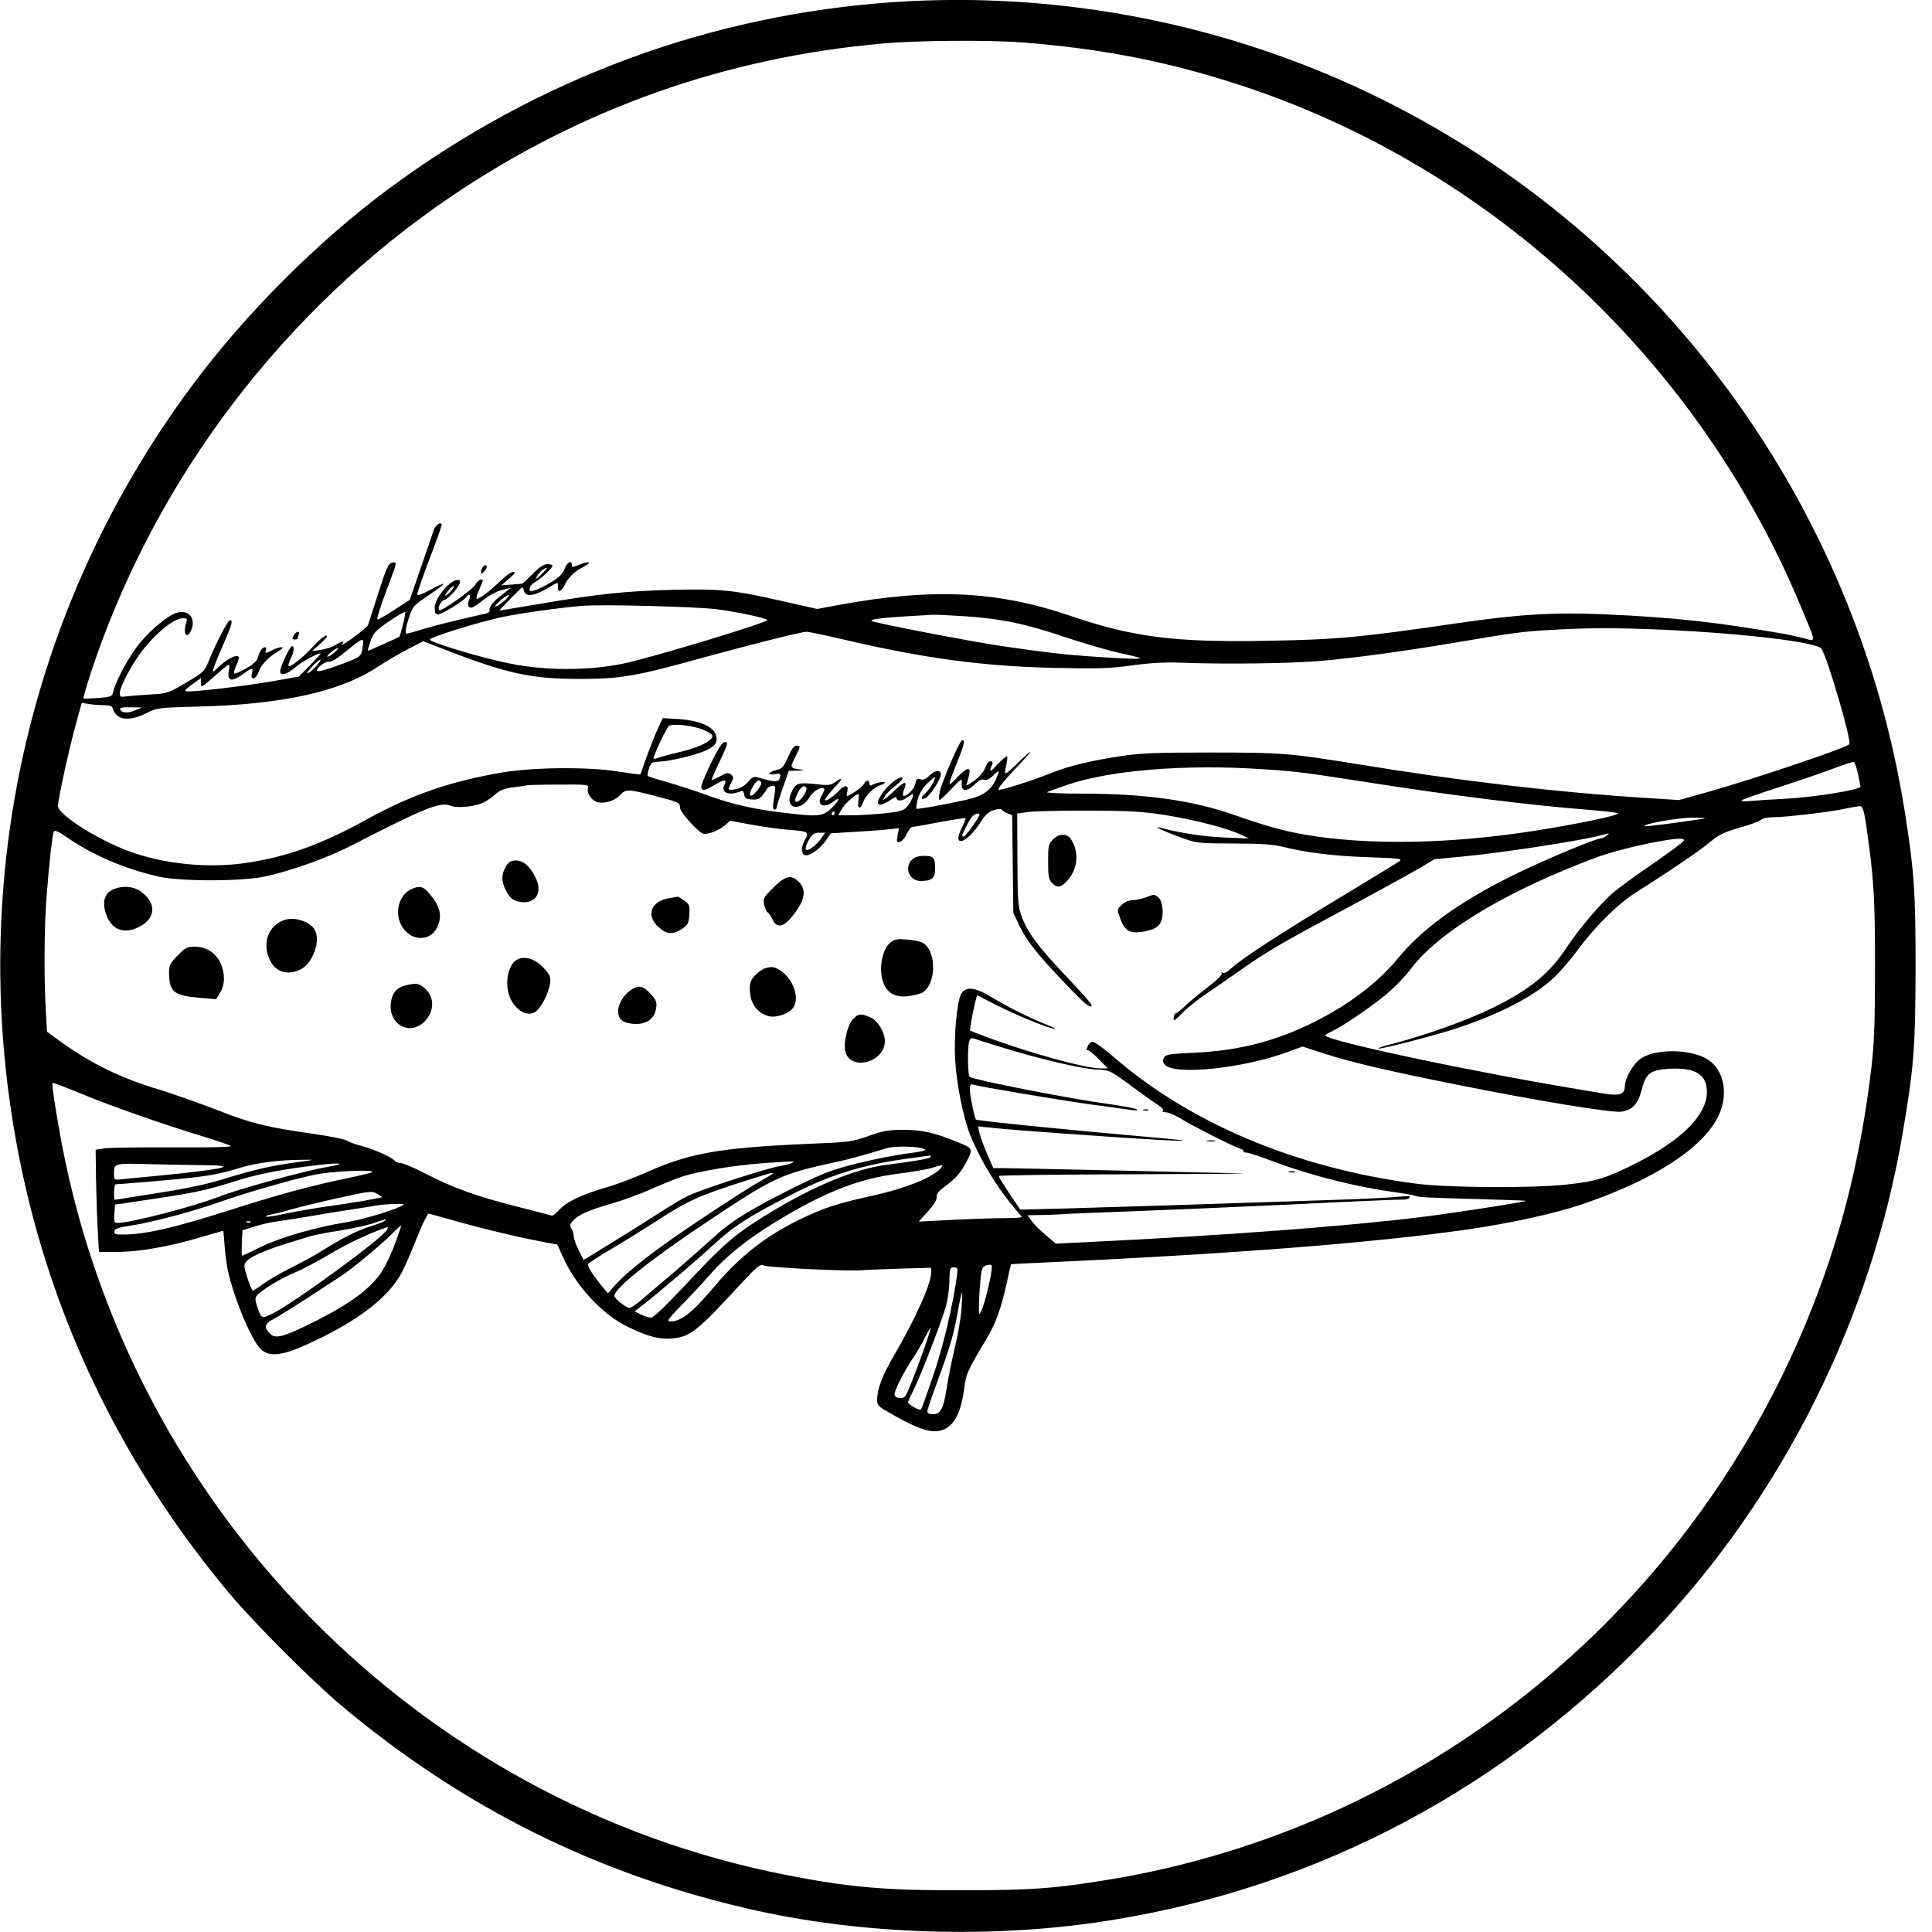 <svg version="1" xmlns="http://www.w3.org/2000/svg" width="1333.333" height="1333.333" viewBox="0 0 1000 1000"><path d="M462.5 1.1c-94.8 6.5-184.3 39.6-261 96.4-36.8 27.2-74.4 64.8-102 102C9 321.1-21.6 476 15.6 624.3 33.9 697 68.5 764.5 118.1 824c13.3 16 43.9 46.6 59.9 59.9 62.3 51.9 130.7 85.9 209 104 58.6 13.6 127.5 15.8 188 6 107.9-17.3 204.3-68.6 281-149.4C922.8 774.2 968.8 682 984.9 586c5.8-34 6.5-44.1 6.6-85.5 0-39.7-.8-50.1-5.6-80.5C960.5 260.3 859 122.4 714.5 51c-77.9-38.5-165.6-55.8-252-49.9zM529.6 22c40.8 3.2 74.8 9.8 112.4 22.1C771 86.3 878 185.3 931.3 312c9.1 21.7 8.9 20.1 2.5 18.4-2.9-.8-7.8-1.8-10.8-2.4-35.5-6.1-55.4-8.3-91.5-10-26.6-1.2-45.1-.1-76 4.4-52 7.6-63.6 8.7-101.5 9.3-46.8.8-67.8-2-100.5-13.1-37.5-12.8-71.2-14.3-119.3-5.5l-11.2 2.1-17.8-4c-25.2-5.8-32.2-6.5-57.2-5.9-23.8.6-38.6 2.1-68.8 7.3-11.2 1.9-20.5 3.4-20.7 3.4-.1 0 2.4-2.7 5.6-6 3.2-3.3 6-6 6.3-6 .2 0 .6.9.9 2 .8 3.1 5.4 2.5 12-1.5 5.5-3.3 5.8-3.4 5.5-1.2-.4 3.3 1.5 3.4 3.1.1 2-4.3 5.1-7.3 10.1-10 4.9-2.5 3-3.3-2.5-1-3.1 1.3-3.5 1.3-3.5 0 0-2.7-2.6-1.4-3.8 2.1-1 2.5-2.8 4.3-7 6.9-3.1 1.9-7 3.8-8.5 4.2-2.5.6-2.8.4-2.5-1.2.2-1 1.4-2.4 2.6-3 2.7-1.4 9.2-7.4 9.2-8.6 0-.4-1.2-.8-2.6-.8-1.9 0-4.2 1.5-7.6 5-2.7 2.7-5.2 5.1-5.6 5.1-.4.1-2.9.3-5.7.5l-5 .3 4-3.4c3.1-2.7 3.6-3.5 2.1-3.5-1 0-3.9 2.1-6.5 4.6-4.6 4.6-10.9 9.4-12.3 9.4-.5 0-.1-1.7.8-3.8.9-2 1.8-4.3 2.1-5 1-2.3-2.4-1.2-3.4 1.1-1.2 2.6-17.9 14.4-18.9 13.5-1.1-1.1.7-4.7 2.6-5.3 2.9-.9 9.2-8.7 8-9.9-2.8-2.8-13 8.2-13 14 0 2.7.4 3.4 1.9 3.4 1.8 0 13.5-7.2 14.6-9.1 1.2-1.9 2.5-.9 1.5 1.2-1.5 2.8-.6 5.1 1.7 4.2 1-.4 3.7-2.3 6-4.2 2.4-1.9 6.4-4 9-4.7l4.8-1.2-3.5 2.7c-5.2 3.9-8.1 7.3-7.6 8.8.3.7-.4 1.5-1.7 1.8-17.1 3.9-25.6 6-32.3 8-4.5 1.4-8.5 2.5-8.8 2.5-1.1 0-.6-3.4 1.3-9 1.7-5.1 2.4-5.9 10-10.9 4.4-3 7.9-5.7 7.6-5.9-.2-.2-3.4 1.2-7 3.2-3.8 2.1-6.5 3.1-6.5 2.3 0-1.3 3.7-11.7 9.4-26.6 2-5.2 3.4-9.6 3.2-9.9-1.2-1.1-3.6 1-4.4 4-.6 1.8-3.5 10.5-6.6 19.3l-5.5 16-8.2 5.3c-4.5 2.9-8.3 5.1-8.5 4.9-.5-.5 1.5-6.9 5.6-17.7 4.7-12.5 4.6-12.2 2-11.8-1.9.3-2.9 2.4-7.2 15.8-2.7 8.5-5.1 16-5.3 16.5-.1.6-3.6 3.5-7.6 6.5-4.1 2.9-6.8 4.6-6 3.7 1.8-2.2.6-2.1-3.3.2-1.7 1-5.1 2.1-7.6 2.5l-4.5.6 4.5-4c2.9-2.6 3.9-4 2.9-4s-3.9 2.4-6.5 5.3c-5.4 5.9-12.2 11.3-13 10.4-.3-.3.2-1.9 1-3.6 1.9-3.5 2.1-7.6.5-6.5-1.3.8-5.9 10.8-5.9 12.9 0 2.6 3.6 1.6 8.1-2.3 3.4-3 12.9-8 12.9-6.8 0 .1-2.5 2.8-5.6 6l-5.7 5.8-13.1 2.3c-14.7 2.6-42.5 5.9-45.1 5.3-1.2-.2-.4-1.2 2.9-3.5l4.6-3.3v2.6c0 2.5.4 2.3 6.9-3.5 3.8-3.4 7.2-6.1 7.5-6.1.4 0 .4 1.6 0 3.5-.9 5 1.5 5.6 7.1 1.6 5.2-3.8 5.7-3.8 4.9-.6-1 3.9 2.2 3.2 3.5-.8 1.3-3.7 4.8-7.4 10.1-10.6 2.6-1.6 3-2.1 1.5-2.1-1.1.1-3.1.7-4.5 1.5-3.2 1.8-4.1 1.8-3.4 0 .4-.8.2-1.5-.4-1.5-1.4 0-2.9 2.1-3.7 5.2-.5 1.9-2.3 3.6-6.2 5.8-3 1.7-5.8 2.9-6.1 2.6-.3-.4.2-2.2 1.1-4.2 1-1.9 1.5-3.9 1.2-4.4-.9-1.5-5.7.9-9.9 4.8-3.5 3.4-3.8 3.5-3.1 1.2.4-1.4 2.7-7 5.1-12.5 4.5-10.2 5.1-12.5 3.4-12.5-1 0-7.2 11.8-11 21.2-2.2 5.4-2.7 5.9-11.8 11.2-9.3 5.5-9.6 5.6-19.1 6.1-5.3.3-10.8.8-12.3 1-2.4.4-2.8.1-2.8-1.8 0-3.1 6.2-14.9 11.4-21.6C81 327.3 90.1 320 94.7 320c2.1 0 2.3.3 1.7 2.2-1.9 5.9.3 9.2 2.6 3.9 2.5-6-1.3-10.7-7.3-9-4.4 1.2-13.2 8.3-19.3 15.7-5.4 6.5-12.7 19.9-13.8 25.3-.5 2.4-1 2.6-7.8 3.2-4 .3-7.4.4-7.6.2-.2-.2 1.5-6.1 3.8-13.2 33-100.1 99.9-188.2 187.4-247.2C301.1 56.2 375.2 29.9 456 22.6c17.7-1.7 56.1-2 73.6-.6zM283 294.3c0 .2-1.4 1.6-3.1 3.3-2.6 2.4-3 2.5-2 .7 1.1-2.2 5.1-5.3 5.1-4zm-50.4 12.5c-1.6 1.5-2.5 2-2.1 1.2 1.3-2.5 3.8-5 4.4-4.5.3.3-.8 1.8-2.3 3.3zM261 311c-4.5 3.9-6.5 3.8-2.2 0 1.8-1.7 3.8-3 4.5-3 .6.1-.4 1.4-2.3 3zm110.5 4.4c11.4 1.6 24.5 4.4 25.7 5.5 1.2 1-60.1 19.6-74.7 22.6-18 3.7-40.2 3.7-58.8-.1-14.7-2.9-42-11.2-41.2-12.4.9-1.5 25.2-9 37.4-11.6 10.1-2.1 28.7-4.7 41.1-5.8 10.4-.9 60 .4 70.5 1.8zm-163 8.1c-.8 3.2-1.6 5.9-1.7 6-1.4.9-16.2 7.5-16.4 7.3-.1-.2.5-2.4 1.4-5 1.5-4.2 2.7-5.5 9.7-10.3 4.4-3 8.1-5.1 8.3-4.7.1.5-.4 3.5-1.3 6.7zm291.3-4.5c18.7 1.3 30.9 3.8 52.2 11 9.6 3.2 22 6.8 27.5 8 5.4 1.1 10.1 2.3 10.4 2.6.7.6-5.9.5-21.9-.6-16.8-1.1-26.1-2.2-49.5-5.6-15.8-2.3-66.5-12.1-67.4-13-1.1-1 8.6-2 31.9-3.2 1.4-.1 8.9.3 16.8.8zm362.2 7c41.2 1.9 78.2 6.4 80.7 9.7 3 3.9 15.9 48.1 14.5 49.5-2.1 2.1-47.5 17.4-73.5 24.8l-14.7 4.1-17.3-1.1c-46.8-3-95.4-8.7-149.2-17.5-35.3-5.7-39.3-6-76.5-6-28.3 0-36.6.4-46 1.9-15.8 2.4-26.4 5-35.1 8.4-11.6 4.6-26.8 9.4-28.1 9-.7-.3 3.2-5.1 8.7-10.9 10.3-10.7 10.4-11.8.3-2-6.1 5.8-6.3 5.8-4.9-.1.5-2 .6-4 .3-4.3-.3-.3-2.5 1.6-5 4.2-3.9 4.4-4.4 4.3-2.6-.2.4-.9 0-1.5-.9-1.5s-2.1 1.6-2.8 3.5c-.8 2.1-3 4.7-5.8 6.7-3.6 2.5-4.3 2.8-3.7 1.2.4-1 1-3.1 1.3-4.7.8-4.1-1.4-3.4-6.5 1.9-5 5.3-5 5 .4-8.5 3.6-8.9 4.1-11.5 2.3-10.9-1.1.4-7.2 14.1-10.5 23.3-1.4 4.1-1.8 7.5-.9 7.5.3 0 3-2.6 6.1-5.8 5.3-5.5 5.4-5.6 5.2-2.7-.4 4.2 2.6 4.5 6.6.6 2.2-2.2 3.8-3 5-2.5 1.1.4 2.7-.3 4.7-2.2 3.3-3.2 3.5-3 1.5 1.7-2.2 5.3-6.4 8.6-13.1 10.3-8.5 2.1-27.7 5.7-28.2 5.2-.2-.2.1-2.4.7-4.9.8-2.9 2.5-5.8 5.1-8.3 2.1-2.1 3.9-3.5 3.9-3.1 0 1.6-2.9 6.3-4.9 8.1-2.7 2.4-2.7 4 0 2.6 2.5-1.4 7.9-9.7 7.9-12.2 0-2.6-3.2-2.2-6 .7-1.6 1.7-3 2.3-4.6 1.9-1.9-.5-2.3-.1-2.6 2.2-.3 2.6-5.1 7.4-6.3 6.2-.3-.3-.1-1.8.5-3.3 1.6-4.2.4-4.3-3.8-.4-2 1.9-4.6 4.2-5.6 5-1.8 1.3-1.9 1.3-.7-.8.6-1.2 3.2-3.8 5.7-5.7 2.6-2 4-3.7 3.4-4.1-1.5-.9-7.6 3.9-10.6 8.5-4 6-1.7 7.3 4.9 2.8 1.5-1.1 2.7-1.5 2.7-1 0 2 2.9 2 5.3.1 1.4-1 2.7-1.9 3-1.9 1 0-.5 3.7-2.6 6.3-2 2.3-3.3 2.7-11.9 3.7-5.4.5-12.9 1-16.8 1h-7.1l1.6-2.9c1.3-2.7 7.3-8.1 8.8-8.1.3 0 .3 1.6 0 3.5-.7 4.3 1.1 4.7 2.5.6 1.2-3.4 5.8-7.9 9-8.7 1.2-.4 2.2-1 2.2-1.4 0-.8-4.9.2-7 1.5-.5.3-1-.1-1-.9 0-2.2-1.7-2-2.9.3-.9 1.6-7.3 6.1-8.7 6.1-.2 0-.2-1.1.2-2.5.8-3.2-1.5-3.4-4.2-.4-2.9 3.2-7.4 6.2-7.4 4.9 0-.6 2.1-3.3 4.6-6 4.9-5.2 5.1-6.3.6-3.1-2.4 1.6-3.6 1.7-10.6.9-8.8-.9-10-.4-12.2 4.9-3.4 8.1 5.1 9.6 9.7 1.8 1.9-3.2 6.2-5.6 7.5-4.2.3.3-.2 1.7-1.1 3.1-3.4 5.1.8 7.5 5.9 3.5 3.9-3.1 3.1-.5-1.1 3.5-4.5 4.3-7 4.5-26.1 2.1-15.4-1.9-26-4.4-38.7-9.1-5.5-2-14.4-4.9-19.9-6.5-5.4-1.5-10.1-3-10.3-3.3-.3-.3 0-2 .6-3.8 1-3.1 1.5-3.4 5.6-3.6 5.7-.2 19.8-3.7 24.4-6 4.6-2.3 5.8-4.3 4.6-7.9-1.5-4.4-8.7-7.4-19-8.1l-8.5-.5-2.9 6.4c-1.6 3.5-4.1 10-5.7 14.4-1.5 4.4-2.8 8.1-3 8.3-.1.2-5.1-.5-11.1-1.4-15.5-2.6-44.5-2.3-60.8.5-27 4.7-46.6 11.5-69.8 24.3-23.4 12.9-41.2 19.3-62 22.4-20 3-43.4.6-61.2-6.1-16.4-6.1-36.4-18.9-36.5-23.3 0-3.3 5.6-29.1 9.2-42.1l3.1-11.3 3.6.6c2 .3 5.5.6 7.8.6 3.3 0 4.3.4 4.8 2 1.8 5.8 8.4 6.6 17.3 2.1 5.6-2.8 6.1-2.8 27.2-3.4 43.1-1.1 72.9-7.7 92.1-20.3 4.6-3 11.9-7.3 16.2-9.5l7.8-4 14.2 5.5c29.4 11.3 42.5 14.1 67.2 14 20.7 0 29.1-1.5 61.5-10.5 26.3-7.2 52.8-13.9 55.4-13.9 1.2 0 9.9 1.8 19.2 4 41.4 9.7 72.1 13.9 109.4 14.7 22.5.5 28.5.3 40-1.3 9.6-1.3 17-1.7 25.5-1.4 21.1.9 57.5.4 72-.9 17.5-1.5 43.8-5.1 71-9.7 29.1-4.9 33.3-5.5 47.5-6.3 18.9-1.2 36.2-1.2 60-.1zm-674 6.4c0 .7-.3 2.7-.6 4.4-.6 2.8-1.4 3.4-8.3 6.1-9.4 3.6-15.1 5.2-15.1 4.2 0-1.6 4.8-5.1 6.2-4.6 1 .4 4.3-1.6 8.9-5.4 7.8-6.4 8.9-6.9 8.9-4.7zm-15.1 5.5c-1.3 1.1-2.8 2-3.4 2-.5 0 .3-1.1 2-2.4 1.6-1.3 3.1-2.2 3.4-2 .2.3-.7 1.3-2 2.4zm-9.9 7.6c-1.8 1.9-3.6 3.2-3.9 3-.2-.3 1.1-2.1 2.9-4 1.8-1.9 3.6-3.2 3.9-3 .2.3-1.1 2.1-2.9 4zm-92.9 22.1c-3.8 1.7-7.2 1.5-7.9-.4-.3-.9 1.2-1.2 5.5-1.1l5.8.1-3.4 1.4zm294.3 10.3c2.8 1.2 4.6 2.6 4.4 3.3-.9 2.7-7.1 5.6-16 7.8-5.1 1.2-10.4 2.6-11.7 3.1-1.3.5-2.5.8-2.8.6-.6-.7 6.6-16 8-17 2-1.4 13-.1 18.1 2.2zm597.3 22.7c.7 3.2 1.2 6.2 1.3 6.5.1 1.7-24 5.6-40 6.4-6.3.3-14 .8-17 1.1-3.2.3-5.1.1-4.5-.4.6-.5 9.6-3.6 20-7 10.5-3.4 23.1-7.7 28-9.6 5-1.9 9.4-3.3 10-3.2.5.1 1.5 2.9 2.2 6.2zM653 398.1c17.6 1.1 22.9 1.8 58 7.3 40.4 6.3 82.1 11.5 109.5 13.6 8.3.7 15.9 1.5 16.9 1.9 2.1.8-20.1 5.5-42.4 9-44.2 7-86.6 7.7-119.1 2.2-11.9-2.1-20.6-4.5-37.7-10.5-20.8-7.3-45.7-10.8-77.2-10.8-11.2 0-19.7-.4-19-.8.8-.4 5.6-2.1 10.5-3.8 22.4-7.6 60.8-10.7 100.5-8.1zM304.3 408c-.7 2.8 2.1 6.6 5.3 7.3 3.8.7 8.7-.9 11.4-3.8 3-3.2 4.1-3.1 17.7.4 12.8 3.3 13.3 3.5 13.3 6.2 0 2.3 9.2 12.5 12 13.4 2.3.7 8.7-1.9 11.7-4.7l2.2-2 11.3 2.1c6.2 1.1 15.2 2.4 20.1 2.7 9.2.7 9.7 1.1 7.2 5.4-1.9 3.3-1.9 6.9 0 7.6 2.1.9 7.8-3 10.9-7.5l2.7-3.8 11.7-.7c6.4-.4 14.3-.9 17.6-1.3l5.9-.6-.7 3.7c-.6 3.3-.5 3.7 1.1 3.4 1-.2 2.6-2 3.6-4.1.9-2 2.3-3.7 3-3.7.6 0 7-1.1 14.2-2.5 7.1-1.3 13.1-2.2 13.3-2 .2.1-.6 2.1-1.7 4.4-5.8 11.2 2 9.2 9.5-2.4 2.4-3.8 4.1-5.4 6.8-6.2 2.3-.7 3.8-.8 4.2-.1.3.5 1.6 1.3 2.9 1.8l2.4.9.3 25.3.3 25.3 3.1 6.5c3.9 8.2 9 14.6 23.5 29.8 10.5 11.1 13.9 13.8 13.9 11.3 0-.5-5.9-7.1-13-14.6-14.5-15.2-20.2-22.9-23.3-31.4-1.8-5-2-8-2.1-29.3l-.1-23.7 5.5-.8c3-.4 17-.8 31-.7 21 0 28 .4 39.6 2.2 14.9 2.3 32 6.7 39.4 10.1l4.5 2.1-12.5-.5c-10.4-.4-23.2-2.3-33.5-5.1-4.5-1.2 1.7 1.8 10.3 4.9 8.6 3.2 8.9 3.2 27.7 3.3 14.2 0 20.7.5 25.5 1.7 12 3 26.4 4.8 44.4 5.4 15.7.5 17.7.8 16 2-1 .8-14.7 9.1-30.4 18.6-29.9 18-51.4 31.9-56.7 36.9-1.9 1.9-3.6 2.7-4.4 2.3-.7-.5-1-.4-.5.3.4.6-2.6 3.6-7.1 7-4.3 3.3-9.6 7.7-11.8 9.8-2.2 2.1-4.4 3.8-4.9 3.9-.5 0-1 1-1.1 2.3-.2 2 .4 1.8 4.2-2.2 2.4-2.5 7.6-6.8 11.6-9.5 3.9-2.6 12.1-8.3 18.1-12.5 14.9-10.5 22.4-14.8 56.3-32.9 16-8.6 32.7-17.8 37-20.3l7.8-4.7 14-1.3c20.5-1.9 63-8.4 73.5-11.4 3.2-.8 3.3-.8 1.6.5-1.1.8-2.5 1.5-3.2 1.5-2.8 0-33 12.8-47.4 20.1-26.4 13.3-45 26.8-57.5 42-10.5 12.7-25.3 23.9-43.3 32.9-20.1 10-38.9 14.8-62.1 15.9-12.2.5-14.6.9-15.5 2.3-.8 1.3-.8 2.3 0 3.5 3.8 6.2 40.5 2.5 64.2-6.3l7.4-2.7 11.1 3.6c14 4.5 33.5 9.1 68.7 16.1 41.2 8.3 80.8 14.8 85.3 14 5.6-.9 8.5-4 10.3-10.9 2.2-8.9 4.5-10.7 14.2-11.3 13.8-.8 19.7 2.9 19.7 12.2-.2 12.1-13.4 25.1-38.1 37.4-14 7-19.9 8.8-34.4 10.3-18 2-61.9 1.7-78.5-.5-61.9-8.1-117.1-31.4-157.1-66.4-4.7-4-9.2-7.2-10.1-7-.9.2-2 1.3-2.4 2.6-.5 1.3-.5 2.1-.1 1.8.5-.3 3.1 1.7 5.7 4.4l4.9 5h-3.9c-7.3 0-34.6-7.4-56-15.2-6-2.2-11.1-4.2-11.3-4.3-.6-.5 3.1-18.6 3.7-18.3.3.2 4.7 2.4 9.6 4.9 9.9 5.1 25.3 11.4 30 12.4 1.7.3.3-.5-3-1.8-9.7-3.9-20.4-9.2-29-14.4-8.9-5.4-13.4-5.9-15.9-2-2.2 3.4-4 21.8-3.2 34.3.6 12 4.2 29.7 7.6 38.4 4.1 10.5 11 22.5 18.1 32 4 5.2 7.9 9.9 8.6 10.5.9.7-1.7 1-8.4 1-5.4 0-17.7.4-27.3.9l-17.5.9 4.8-5.3c3.1-3.5 4.7-6.1 4.5-7.4-.2-1.5 1-3.1 4.2-5.4 5.4-4 8.5-7.5 10.9-12.2 3.9-7.5 3.9-7.5-4.1-10.8-12.2-5-18.6-6.4-28.3-6.4-7.5 0-10.5.5-18 3.2-8.5 3-10.1 3.2-30 4-46.7 2-62.8 4.8-85.1 14.9-6.1 2.7-15.4 6.2-20.5 7.7-12.3 3.4-21.1 7.7-24.5 11.7-1.5 1.7-3.2 3-3.8 2.9-.6-.2-8.7-2.3-18.1-4.7-20.3-5.1-33.4-9.8-47.4-17.1-5.8-3-11.5-5.4-12.7-5.4-1.3 0-2.6-.5-2.9-1-1.1-1.7-9.7-5.7-16.5-7.6-3.6-.9-7.4-2.3-8.6-3.1-1.1-.7-8.8-2.2-17-3.4-23.7-3.3-32.3-5.4-49.6-12.2-9-3.5-22.6-8.3-30.3-10.7-20.1-6-35.6-13.6-51.6-25.2l-6.6-4.8-.6-11.3c-1-16.4-.8-42.6.3-57.3 1.3-17.4 3.1-33.6 3.9-35.1.4-.8 2.6.2 6.9 3.2 13 9 29.5 16.1 46.7 20.1 11.3 2.7 43.2 2.7 55.5.1 14.3-3.1 32.9-9.8 46-16.6 36.7-18.9 44.9-22.2 50.1-20.1 3.5 1.5 13 .5 17.4-1.7 1.6-.9 4.4-2.8 6.2-4.4 2.4-2 4.7-2.9 9-3.4 3.2-.4 6.3-.8 6.8-1 .6-.2 8-.4 16.7-.4 15.1-.1 15.6 0 15.1 1.9zm113.1-.2c.8 1.3-3.2 7.2-4.9 7.2-1.2 0-1.3-.5-.4-2.7 1.7-4.6 4-6.5 5.3-4.5zm548.3 17.7c4.2 28.9 4.8 37.9 4.8 74.5 0 28.9-.4 39.7-1.8 52-5.7 48.6-16.6 91.3-34.2 133.4-63.5 152.4-199.7 261-360.6 287.5-28 4.6-39.9 5.5-75.9 5.5-40 .1-58.5-1.5-91.5-8C217 933.2 67.1 781.1 31.6 590c-3-16.3-4.9-29-4.4-29.5.2-.2 6.7 2.2 14.3 5.4 15.1 6.3 44.5 16.6 64.5 22.6 6.9 2.1 13 4.2 13.5 4.7.6.5-11 .8-30 .7-17.1-.1-33 .1-35.5.5l-4.5.7.2 15.2c.2 8.4.5 20.3.9 26.4l.6 11.3h9.2c11.2 0 27-2.7 43.1-7.5 6.6-1.9 12-3.5 12.1-3.5 0 0 .4 3.8.7 8.4.3 4.6 1.3 11.2 2.2 14.7 4 15.6 12.6 35.3 17 38.7 5.3 4.2 12.9 2.5 31.5-6.8 20.2-10 33.8-20.9 40.2-32 1.5-2.5 4.5-9.2 6.8-15 2.3-5.8 4.9-11.9 5.8-13.5 1-1.7 1.7-3.1 1.8-3.3.1-.1 5.5 1.3 12.1 3.2 14.2 4.1 33.3 8.7 45.8 11.1l9 1.7 2.4 5.4c7 15.9 20.6 30.7 34.3 37.3 10.1 4.9 16.4 6.5 22.6 5.9 9.5-.9 12.7-3.4 35.5-28.1 8.7-9.4 10.1-10.5 12-9.7 2.8 1.1 40.9 3 50.2 2.5 3.9-.3 13.6-.6 21.8-.9l14.7-.4v2.3c0 5.9-8.1 24-19.5 43.5-5.8 9.9-8.5 17.1-8.5 22.6 0 3 .6 3.5 9.3 8.3 11.3 6.4 17.6 8.5 22.4 7.8 7.3-1.2 11.4-7.9 13.3-21.4 1.1-8.5 1.4-9.2 11.9-26.8 4.7-8 7.2-15.1 10.2-28.5 1.1-5.2 2.1-9.5 2.2-9.6.1-.1 6.7-.5 14.7-.8 98.6-4.5 171.2-10.1 221.4-17.2 21.7-3.1 45.5-8.3 59.6-13.1 37-12.6 62.4-29 70.4-45.6 5.4-11 3.1-23.7-5.3-29.2-8.4-5.6-27.5-5.9-34.9-.5-4.1 2.9-8.2 10.2-8.2 14.5 0 3.9-3 4.9-10.9 3.5-3.6-.6-7.9-1.3-9.6-1.6-54.8-8.9-134.5-25.7-134.5-28.5 0-.3 1.7-1.3 3.8-2.3 6-2.9 22.2-14 29.3-20.3 3.7-3.2 8.8-8.6 11.3-12 14.4-19.1 50-40.5 96.2-57.6 11.8-4.4 38.5-10.2 43.8-9.5 2.2.3 1.7.9-4.2 5.3-3.7 2.7-11 7.9-16.2 11.4-5.2 3.6-11.9 8.5-14.9 11-6.5 5.5-17.8 18.8-24.6 29.1-8.4 12.7-18.5 21-36.5 30-13.8 6.9-36.7 15.1-54.8 19.7-3.4.8-6.1 1.8-5.8 2 .6.7 31.1-7.2 41.6-10.8 21.5-7.2 38.6-16.1 48.7-25.3 3-2.7 8.7-9.3 12.6-14.5 9-12.3 21.3-24.4 30.2-30 16.8-10.6 32.9-21.5 38.3-26 4.9-4.1 7.4-5.3 15.6-7.7 5.4-1.5 10.4-3.3 11.1-4.1.8-.7 3.5-1.3 6.2-1.3 6.6 0 29.4-2.7 37.3-4.4 3.6-.8 7.2-1.4 8-1.3 1.1.2 1.8 2.5 2.7 8.2zM432 421c0 .5-.5 1-1.1 1-.5 0-.7-.5-.4-1 .3-.6.8-1 1.1-1 .2 0 .4.4.4 1zm75 .6c0 1.2-7.2 11.4-8.1 11.4-1.3 0-1.2-.5 1.6-5.9 2.2-4.4 3.5-5.8 5.8-6 .4-.1.7.2.7.5zm372.5 2.5c-11 1.7-27.9 3.9-28.2 3.5-1.1-1.1 17.3-4.4 24.7-4.4 7.8.1 8.1.1 3.5.9zM425 434c-2.1 3-5.8 6-7.2 6-1.4 0-.9-2.4 1.2-5.8 1.5-2.5 2.6-3.2 5.1-3.2h3l-2.1 3zm93.5 108.1c19.5 6 41.1 11.1 49 11.5 6.9.3 7 .4 17 7.7 5.5 4.1 11.9 8.7 14.3 10.2 2.7 1.8 3.9 3.1 3.1 3.5-.6.4 0 .7 1.4.7s5.2 1.6 8.4 3.6c6.8 4.1 26.8 14.2 30.1 15.2 1.2.3 2 .9 1.8 1.3-.2.4.6.8 1.7.8 1.2.1 7.8 2.3 14.7 4.9 18 6.8 42.2 12.9 61.5 15.5 5 .7 9.7 1.5 10.5 1.8 2.5.9 4.5 1.1 31.8 1.8 14.4.4 26.1.8 26 1-.7.6-38.9 6.5-53.8 8.3-39.7 4.9-101.1 9.5-173 13l-16.5.8-5.2-4.4c-2.9-2.4-6.2-5.7-7.3-7.3l-2.1-3 5.8-.1c3.2 0 8.5-.2 11.8-.4 3.3-.3 19.3-.9 35.5-1.5s54-2.2 84-3.6c30-1.5 55.7-2.6 57.2-2.5 1.5.1 3-.4 3.4-1 .5-.9-.8-1-5.2-.5-3.2.4-17.6 1.1-31.9 1.6-61.9 2.1-118.7 3.9-140.7 4.5l-23.7.6-3.8-5.6c-2.1-3.2-4.6-6.9-5.5-8.4-1-1.4-1.8-2.9-1.8-3.4 0-.4 31.2-.8 69.3-.9 38-.1 63.1-.3 55.7-.5-7.4-.1-37.1-.8-66-1.5-28.9-.6-54.6-1.2-57.2-1.2h-4.7l-3.1-7.2c-1.7-3.9-3.5-8.8-4-10.8l-.8-3.6 4.7.5c9.9 1.1 29.1 2.5 65.1 5 38.2 2.6 48.6 2.6 19.5.1-43.3-3.8-89.7-8.5-90.3-9.1-.8-.7-3.1-12.2-3.2-15.3 0-2.7.3-3.2 1.8-2.8 3.9 1.2 42.9 7.7 59.7 10.1 9.9 1.3 19.8 2.7 22 3 2.3.4 3.6.2 3-.3-.5-.4-6.6-1.6-13.5-2.6-20.9-2.8-70.3-12.5-73.1-14.2-1-.6-1.2-14.7-.3-18.2.5-1.6 1.2-2.1 2.3-1.7.8.3 7.4 2.4 14.6 4.6zm-39.7 52.8c1 .5-2.1 1.3-8.9 2.1-5.7.7-17.4 3-25.9 5.1-13.5 3.4-17.7 5-32.5 12.3-23.9 11.9-33.6 18-42.9 26.7-4.5 4.1-13.3 11.9-19.6 17.3-6.3 5.3-13.8 11.7-16.7 14.2-2.8 2.4-5.7 4.4-6.4 4.4-1.8 0-7.9-4.9-7.9-6.3.1-4 19.3-19.2 48.6-38.7 34.2-22.8 37.5-24.3 65.9-30.5 7.2-1.5 11-2.6 26.5-7.2 4.7-1.3 16.9-1 19.8.6zm2.8 4c-.5.8-7.6 2.1-23.4 4.1-15.3 2-36.2 10.6-57.7 23.5-20.3 12.3-24.6 15.9-48.8 41.8-8.1 8.6-13.6 13.7-14.8 13.7-1.1 0-3.4-.7-5.2-1.6l-3.2-1.7 3.4-2.6c8.7-6.7 28.4-23.5 37.2-31.6 10.5-9.7 18.1-14.7 40.3-26 20-10.4 37.5-15.8 61.1-18.9 5.5-.8 10.4-1.4 10.8-1.5.5 0 .6.3.3.8zm-328.1 2.7c-13.4 1.8-22 3.8-37.2 8.5-8.6 2.7-19.8 5.1-34.6 7.4-11.9 1.9-22 3.5-22.2 3.5-.8 0-.5-8 .3-8 3.7-.2 26.9-2.1 35.2-3 13.2-1.3 19.4-2.5 29.5-5.6 8-2.5 20.5-4.1 32.5-4.1 6.2-.1 6.1 0-3.5 1.3zm256.5.3c-.8.5-3.5 1.2-6 1.6-7.1 1.1-41.8 12.4-48.2 15.6-3.2 1.6-10.4 5.9-16 9.6-9 5.8-21.9 13.8-34 21.2l-3.7 2.2-2.6-5c-1.4-2.8-2.5-6-2.5-7.1 0-1.1-.5-2.9-1.2-4-1-1.6-.9-2.3.7-4.1 3-3.2 7.8-5.4 19.9-8.9 6-1.7 15.3-5.1 20.6-7.5 5.3-2.4 12.5-5.3 16.1-6.5 8.6-2.8 26.7-5.8 41.4-6.9 17.2-1.2 17.3-1.2 15.5-.2zm-304.1 1.2c18.6.1 10.1 2.1-23.4 5.4-8.8.8-17.7 1.7-19.7 1.9-3.8.4-3.8.4-3.8-3.4 0-4.9.3-5 19.4-4.4 8.2.2 20.6.4 27.5.5zm63.1 1c-11.7 2-46.1 11.5-55.9 15.4-12.8 5-45.7 13.5-52.2 13.5-1.8 0-2-.6-1.7-4.8l.3-4.7 5-.7c38.2-5.7 39.1-5.8 59.5-12.1 10.8-3.3 22.5-5.5 40-7.6 13.1-1.5 16-1 5 1zm318 .5c-4.1 4.8-17.8 10.4-35.9 14.4-18.5 4.1-24.7 6.2-37.6 12.4-17.1 8.4-30.6 18.9-43.3 34-11.8 14-17.6 18.6-23.3 18.6-2 0-1.1-1.3 5.7-8.3 4.4-4.5 11.2-11.7 15-16.1 8.1-9.3 19.2-18.2 33.8-27.1 25-15.3 42.9-22.4 63.5-25 7.3-.9 15.2-2.3 17.4-3 5.7-1.8 6.2-1.8 4.7.1zm-294.3 2.1c-.4.3-6.8 1.9-14.2 3.4-17.4 3.6-35.1 8.4-60 16.4-28.6 9.1-43.4 12.5-55 12.5-3.8 0-4.6-.3-4.3-1.7.2-1.3 2.2-2 8.3-2.9 10.4-1.5 33-7.5 47-12.5 13.3-4.7 36.9-11.5 48.5-13.9 8.2-1.8 31.1-2.8 29.7-1.3zm207.3.7c0 .2-3.3 2.2-7.2 4.4-4 2.2-17.8 11.1-30.7 19.7-23 15.3-37.4 26.5-44.1 34.1l-3.3 3.8-2.9-3.4c-5-6-8-10.8-7.4-11.8.3-.5 5.2-3.7 10.8-7 5.7-3.3 17-10.3 25.2-15.6 15.6-10.1 21.6-12.8 44.8-20.2 14.2-4.5 14.8-4.6 14.8-4zm-202.2 12.2c.5.3-17.4 3.4-28.8 4.9-6.3.9-15.7 2.5-20.8 3.6-5 1.1-9.8 1.9-10.5 1.6-.6-.2.6-.7 2.8-1.1 2.2-.4 8-1.9 12.8-3.3 4.9-1.3 15.7-3.9 24-5.7 14.1-3.1 15.4-3.2 17.7-1.8 1.4.9 2.6 1.7 2.8 1.8zm11.1 3.9c-2 2-20.3 7.6-29.4 9.1-15.8 2.5-34.6 7.9-44.9 13-4.9 2.4-9.1 4.4-9.3 4.4-.2 0-.3-3-.1-6.6l.3-6.6 6-1.9c3.3-1 7.8-2.1 10-2.4 2.2-.3 9.2-1.4 15.5-2.4 6.3-1.1 16.5-2.8 22.5-3.7 6.1-.9 12.8-2 15-2.4 4.5-.8 15.1-1.2 14.4-.5zM199 632c-.8.6-4.4 1.9-8 3-6.3 2-14.7 6.3-24.5 12.5-2.7 1.8-9.6 5.5-15.3 8.4-5.7 2.8-12.4 6.7-14.9 8.6-2.5 1.9-5 3.5-5.4 3.5-.5 0-1.7-3-2.9-6.7-1.9-6.2-1.9-6.7-.4-8.5 2.3-2.5 10.2-5.9 20.9-9.2 5-1.5 10.4-3.2 12-3.7 1.7-.6 8.4-1.9 15.1-2.9 6.6-1.1 14.5-2.8 17.5-3.8 6.2-2.2 8-2.6 5.9-1.2zm-69.3.6c-.3.3-1.2.4-1.9.1-.8-.3-.5-.6.6-.6 1.1-.1 1.7.2 1.3.5zm74.3 12.3c-2.1 5.6-5.6 12.5-7.7 15.2-6.4 8.5-17.7 16.3-37.2 25.8-12.3 6-16.4 7-19 4.7-3.6-3.3-3.3-5.5 1.2-7.7 2.3-1.2 10.5-6.3 18.2-11.3 7.7-5.1 15.4-10 17-11.1 4.8-3 21.6-16.9 26.4-21.9 2.5-2.5 4.6-4.4 4.7-4.3.2.2-1.4 4.9-3.6 10.6zm-3.6-8.5c-1.4 3.8-48.7 38.4-59.7 43.7-5.4 2.6-5.5 2.5-7.7-4.2-1-3.1-1-4.1-.1-5.3 2.4-2.8 12.5-9 19.6-11.9 3.8-1.5 12.2-6 18.6-9.8 9-5.4 21-11 29.6-13.8.1-.1 0 .5-.3 1.3zm312 26.1c-1.8 8.5-4.5 17.5-5.4 17.5-.6 0-.3-9.9.6-18.8.4-4.3 1-5.5 2.7-6.2 1.2-.4 2.5-.5 2.9-.1.4.3 0 3.7-.8 7.6zm-17-2.8c-2.1 15.7-7.1 36.8-12.3 52.1-3.2 9.5-6.1 17.5-6.4 17.8-.7.7-6.7-2.7-6.7-3.8 0-.4 1.4-3.4 3-6.7 3.5-6.9 13.9-33.7 16.5-42.6 1-3.3 1.8-9.3 1.9-13.2.1-6.8.3-7.3 2.3-7.3 1.9 0 2.1.4 1.7 3.7zm2.3 17.5c-.3 4.6-1.9 13.9-3.6 20.8-1.6 6.9-3.5 16.1-4.1 20.5-1.6 10.5-3.1 13.5-7 13.5-2 0-3-.5-3-1.5 0-.8 2.3-7.7 5.1-15.2 6.8-18.6 8.4-24 10.6-36.1 1-5.6 2-10.2 2.2-10.2.2 0 .1 3.7-.2 8.2zm-19.2 20.4c-5.5 15.2-8.7 23.4-10 25.1-1.3 1.7-5.5 1-5.5-1 0-2.1 4.7-11.4 9.4-18.5 2.5-3.8 5.5-9 6.7-11.5 1.3-2.6 2.4-4.5 2.6-4.3.2.1-1.3 4.7-3.2 10.2z"/><path d="M250.2 293.2c-.6.6-1.2 1.9-1.2 2.7 0 1.3.2 1.3 1.6-.1.9-.9 1.5-2.1 1.3-2.7-.3-.9-.8-.8-1.7.1zM152 329c-.9 1.6-.8 2 .5 2 .8 0 1.5-.2 1.5-.4s.3-1.1.6-2c.9-2.3-1.3-2-2.6.4zM372.2 387.2c-3.4 5.5-9.2 18.1-9.2 20 0 2.4 1.7 2.2 6.5-.7 5.1-3.2 7-3.3 5.5-.4-2.2 4.1 2.2 6 8.2 3.5 1.2-.6 1.7-.2 2 1.6.2 1.9 1 2.4 3.9 2.6 3 .2 4.1-.2 5.7-2.3 1.1-1.4 2.2-3 2.4-3.5.2-.4 1.2-1 2.3-1.2 2.1-.3 2.1-.4.9 7.9-.5 2.9-.3 4.3.5 4.3.6 0 1.1-.5 1.1-1 0-.6 1.4-5.1 3.1-10l3.2-9 4.6-.1c3.2-.2 3.7-.3 1.6-.6-5.7-.7-5.7-.9-3-6.2 3-6 3-6.1.7-6.1-1.2 0-2.6 1.9-4.3 5.9-2.2 4.9-3.1 6-5.8 6.6-4.2.9-5.5 3-1.3 2.2 3.2-.6 3.7-.1 2.6 2.6-.5 1.5-3.3 1.4-9.7-.5-3.6-1.1-3.9-1-6.5 1.9-1.7 2-4 3.4-6.4 3.8-4.3.7-4.4.5-2.3-3.4 1.3-2.6 1.3-3-.1-4.2-1.4-1.1-2.3-1-5.7.9-2.2 1.2-4.2 2.1-4.4 1.9-.1-.2 1.7-4.4 4.1-9.4 2.5-5 4.2-9.4 3.9-9.7-1.2-1.2-2.2-.5-4.1 2.6zm21.8 18.2c0 2.1-4.7 7.3-5.6 6.3-1.1-1.1 2.6-7.7 4.3-7.7.7 0 1.3.6 1.3 1.4zM544.9 434.6c-2.2 2.3-2.4 3.4-2.4 11.4 0 7.2.3 9.2 1.9 10.9 2.8 3 5 2.6 8.5-1.6 5.1-6.1 5.6-14.5 1.4-21-2.1-3.1-6.3-3-9.4.3zM472 445c-4.2 4.2-1.3 11 4.6 11 5.6 0 7.4-1.5 7.4-6 0-6.2-.7-7-5.6-7-3.1 0-5 .6-6.4 2zM264.7 445.7c-2.2.6-4.7 5.3-4.7 8.8 0 3.6 2.8 9.2 5.4 11 1.1.8 3.7 1.5 5.8 1.5 6.4 0 9.3-5.3 6.4-11.9-3.5-7.6-7.8-10.8-12.9-9.4zM400.3 459.4c-5.1 5.1-5.4 5.7-4.8 8.8.4 1.8 1.2 3.6 1.8 4 .6.3 1.8 2.1 2.7 4 2.5 5.3 7.2 3.1 13.1-6.1 3.7-5.7 3.8-10.3.4-13.6-3.9-4-7-3.3-13.2 2.9zM58.4 460.4c-4.5 2-5.7 7-3.3 13.3 2.8 7.5 9 9.9 16.4 6.3 9.2-4.4 9.8-12.3 1.5-18.5-3.9-2.8-9.5-3.3-14.6-1.1zM213.4 460c-7.2 2.9-9.7 13.2-4.9 20.2 5 7.4 14.9 7 18.1-.9 2-4.7 1.3-9.2-2.2-14-4.7-6.4-6.4-7.2-11-5.3zM593 464.5c-1.9.7-5 1.4-6.8 1.4-2.1.1-4.2 1-5.7 2.5-2.4 2.4-2.4 2.4-.6 7.2 2 5.8 4.8 7.6 10.6 6.8 6.4-.9 9.2-2.4 10.5-5.5 1.6-3.8.7-10.9-1.6-12.6-2.1-1.5-1.9-1.5-6.4.2zM346.3 464.9c-9.3 1.6-12.1 8.7-5.7 14.7 4.2 4.1 7.7 4.4 12.5 1.1 3-2 3.4-2.8 3.7-7.4.3-4.7 0-5.3-2.7-7.2-1.6-1.2-3.1-2-3.3-2-.1.1-2.2.5-4.5.8zM147.5 476.1c-8.3 2.6-11.9 11.4-8.1 20.2 2.8 6.8 9.4 8.9 16.3 5.4 6.4-3.3 10.5-15.2 7.1-20.6-2.6-4.2-10.1-6.6-15.3-5zM460.9 487.8c-4.7 3.8-6.4 15.2-3.3 21.8 2.3 4.9 6.4 6.8 12.7 6 2.8-.4 5.9-1.2 6.9-1.7 7.4-4 7.8-21.3.6-25.8-1.2-.7-4.9-1.6-8.2-1.8-5.1-.4-6.5-.2-8.7 1.5zM92 494.5c-3.9 4-4.5 5.1-4.5 8.8.1 10.2 2.3 12 16.2 13.2l8.2.7 2-3.3c2.6-4.2 2.7-10.1.2-15.5-2.4-5.2-7.4-8.4-13.3-8.4-3.9 0-4.9.5-8.8 4.5zM267.8 496.6c-5.7 3-7.1 15.4-2.5 22.3 3.3 5 8 7 11.5 5 3-1.7 7.2-9.6 7.9-14.9.5-3.2 0-4.3-3.1-7.8-4.3-4.8-9.9-6.6-13.8-4.6zM395.4 501.4c-1.7.8-4.1 2.7-5.3 4.2-1.9 2.4-2.2 3.8-1.9 8.2.5 6.1 4 10.5 9.4 12.1 3.8 1.1 10.2-.9 12.7-4 4.7-5.8-1.2-18.7-9.8-21.2-1.1-.3-3.4 0-5.1.7zM210.1 510c-4.8 1.1-7.2 4-7.8 9.2-1.2 10.6 8.8 16.8 16.6 10.3 6-5.1 6.4-13.4.9-18-3.1-2.6-4.2-2.8-9.7-1.5zM327.2 512c-6.8 4.2-9.6 13.2-5 16.4 1.3.9 4.3 1.6 7 1.6 5.9 0 9.6-2.9 10.4-8.1.5-3 .1-4.1-2.5-7.1-3.9-4.4-6.1-5.1-9.9-2.8zM441.6 527.4c-2.8 2.7-5.1 12.1-4.1 16.6 2.3 10.7 20.6 6 20.5-5.2-.1-4.8-3.7-10.6-7.6-12.3-4.9-2-6.1-1.9-8.8.9zM591.8 574.7c.6.2 1.8.2 2.5 0 .6-.3.1-.5-1.3-.5-1.4 0-1.9.2-1.2.5zM624.8 590.7c1.2.2 3 .2 4 0 .9-.3-.1-.5-2.3-.4-2.2 0-3 .2-1.7.4zM667.3 606.7c.9.2 2.3.2 3 0 .6-.3-.1-.5-1.8-.5-1.6 0-2.2.2-1.2.5z"/></svg>